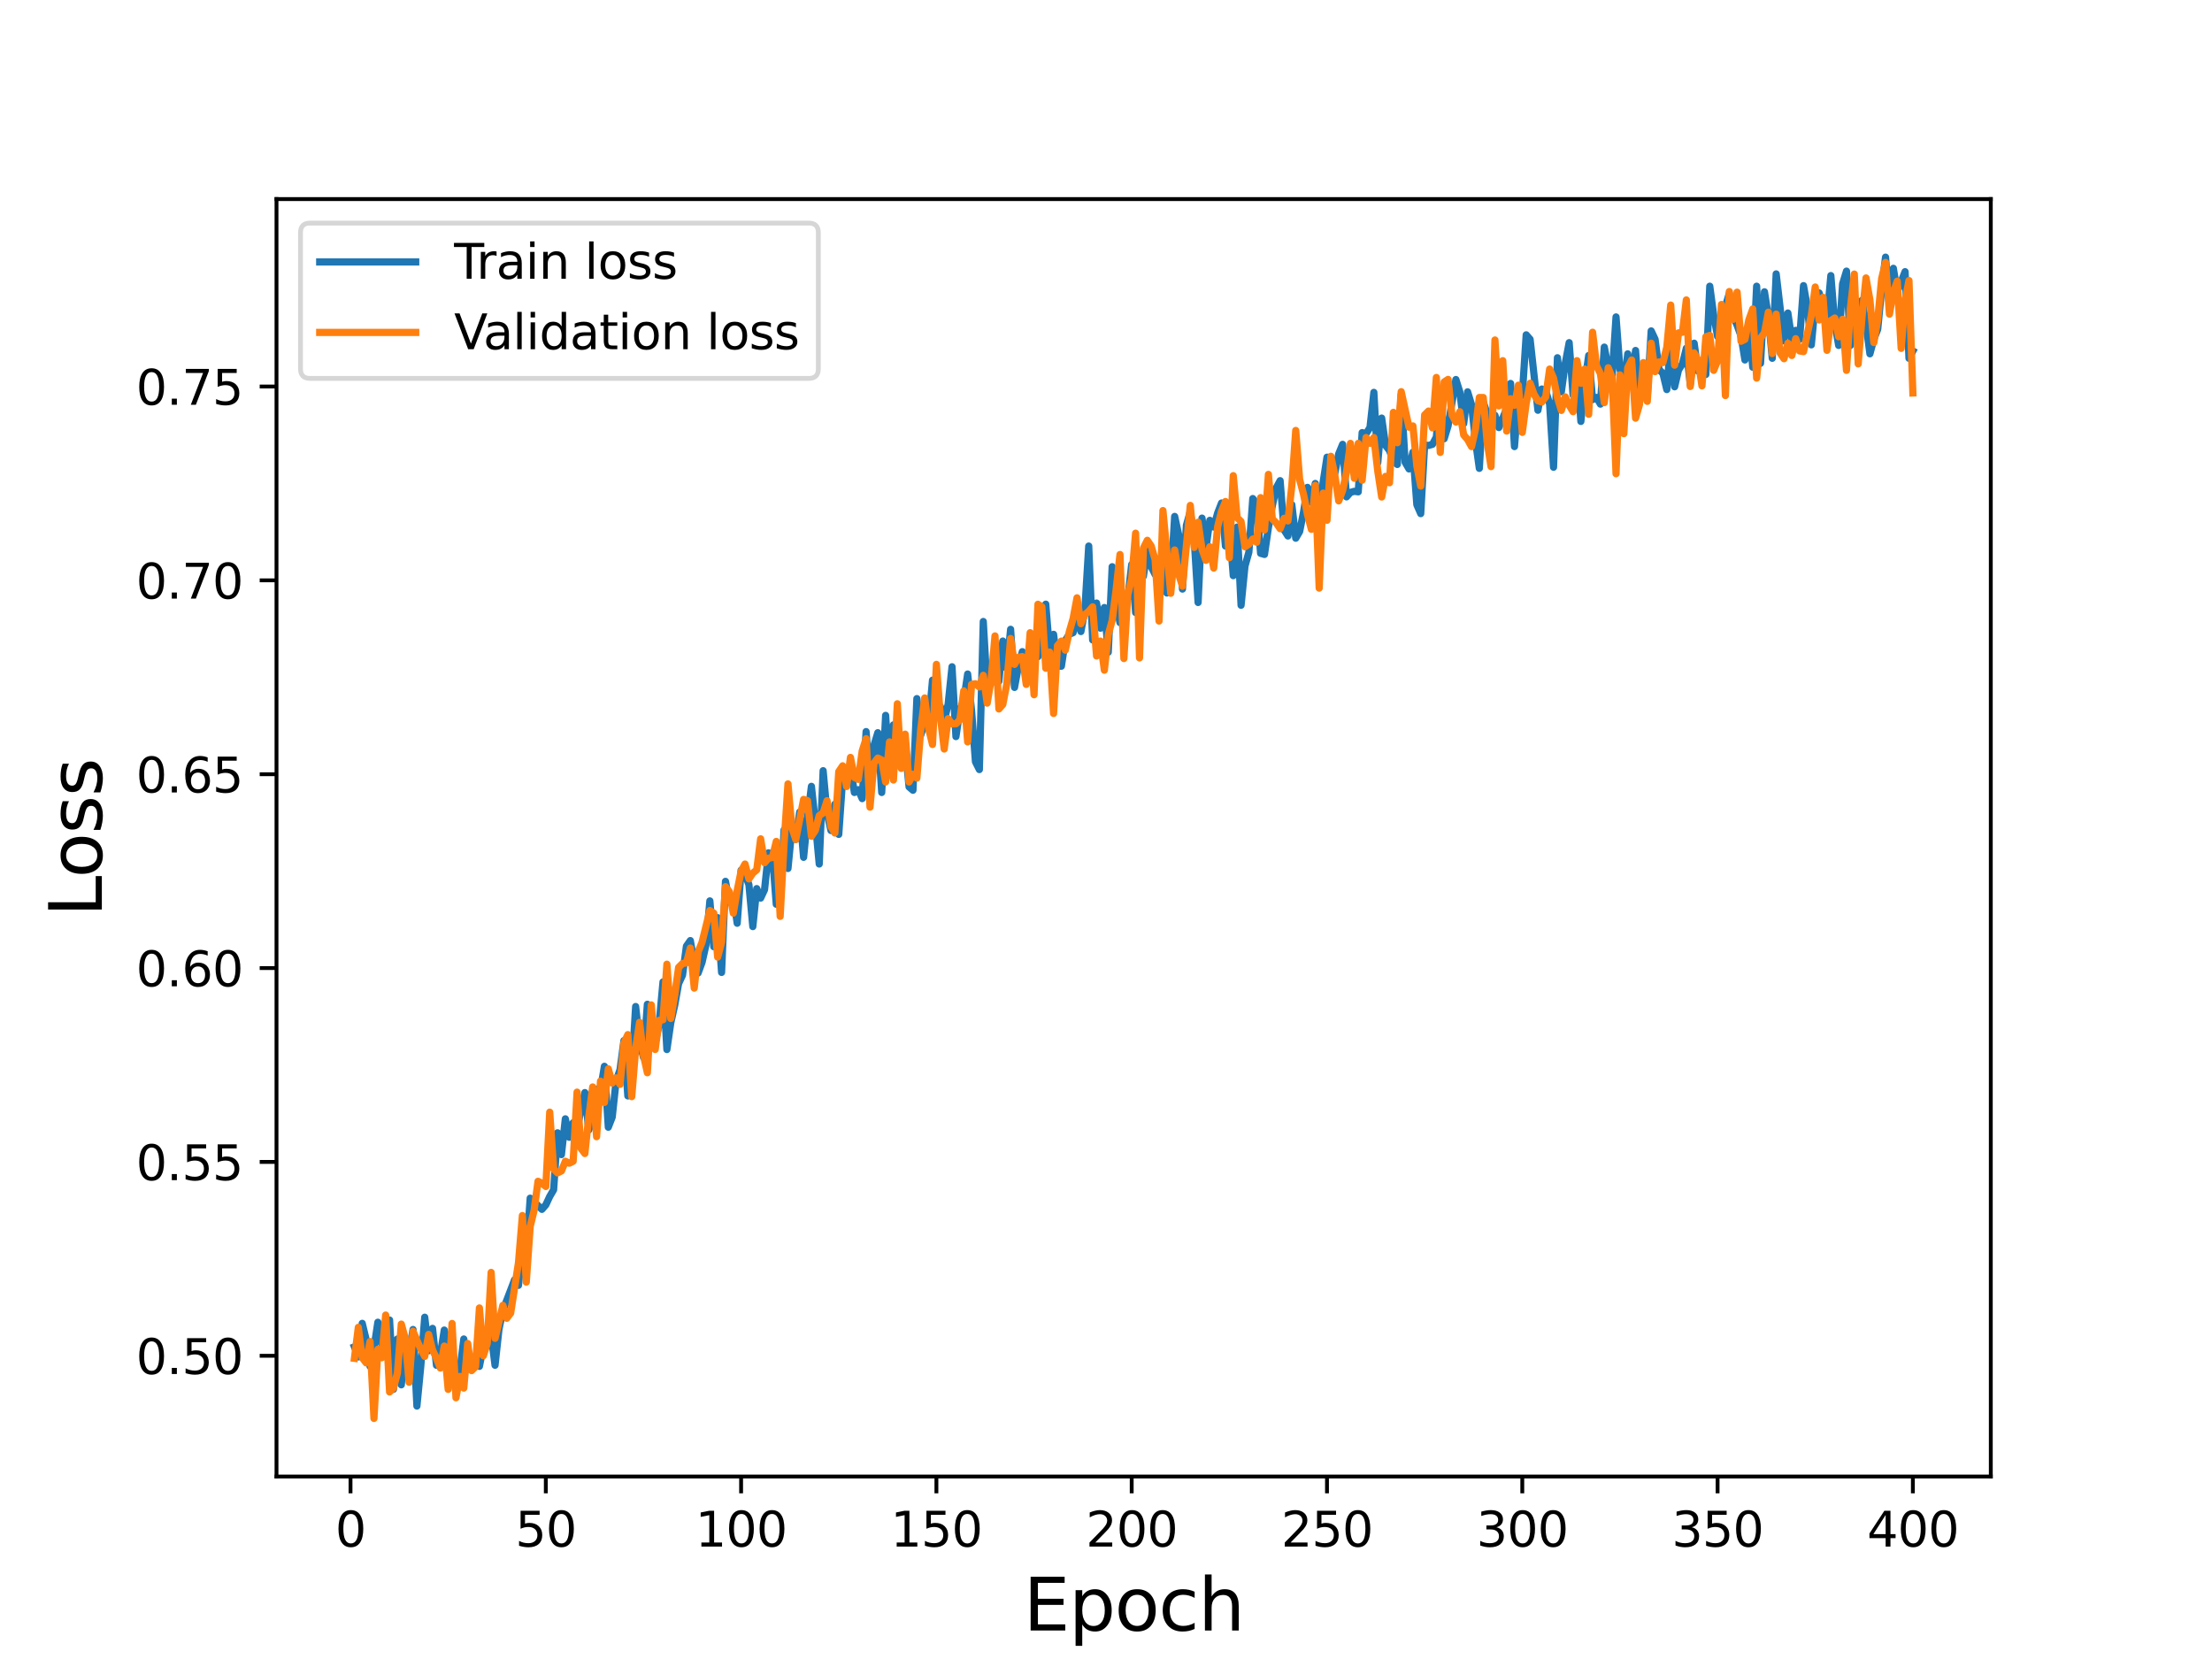 <?xml version="1.0" encoding="utf-8" standalone="no"?>
<!DOCTYPE svg PUBLIC "-//W3C//DTD SVG 1.1//EN"
  "http://www.w3.org/Graphics/SVG/1.1/DTD/svg11.dtd">
<svg height="345.6pt" version="1.1" viewBox="0 0 460.8 345.6" width="460.8pt" xmlns="http://www.w3.org/2000/svg" xmlns:xlink="http://www.w3.org/1999/xlink">
 <defs>
  <style type="text/css">*{stroke-linecap:butt;stroke-linejoin:round;}</style>
 </defs>
 <g id="figure_1">
  <g id="patch_1">
   <path d="M 0 345.6 
L 460.8 345.6 
L 460.8 0 
L 0 0 
z
" style="fill:#ffffff;"/>
  </g>
  <g id="axes_1">
   <g id="patch_2">
    <path d="M 57.6 307.584 
L 414.72 307.584 
L 414.72 41.472 
L 57.6 41.472 
z
" style="fill:#ffffff;"/>
   </g>
   <g id="matplotlib.axis_1">
    <g id="xtick_1">
     <g id="line2d_1">
      <defs>
       <path d="M 0 0 
L 0 3.5 
" id="mdb7889227a" style="stroke:#000000;stroke-width:0.8;"/>
      </defs>
      <g>
       <use style="stroke:#000000;stroke-width:0.8;" x="73.019" xlink:href="#mdb7889227a" y="307.584"/>
      </g>
     </g>
     <g id="text_1">
      <!-- 0 -->
      <g transform="translate(69.838 322.182)scale(0.1 -0.1)">
       <defs>
        <path d="M 2034 4250 
Q 1547 4250 1301 3770 
Q 1056 3291 1056 2328 
Q 1056 1369 1301 889 
Q 1547 409 2034 409 
Q 2525 409 2770 889 
Q 3016 1369 3016 2328 
Q 3016 3291 2770 3770 
Q 2525 4250 2034 4250 
z
M 2034 4750 
Q 2819 4750 3233 4129 
Q 3647 3509 3647 2328 
Q 3647 1150 3233 529 
Q 2819 -91 2034 -91 
Q 1250 -91 836 529 
Q 422 1150 422 2328 
Q 422 3509 836 4129 
Q 1250 4750 2034 4750 
z
" id="DejaVuSans-30" transform="scale(0.016)"/>
       </defs>
       <use xlink:href="#DejaVuSans-30"/>
      </g>
     </g>
    </g>
    <g id="xtick_2">
     <g id="line2d_2">
      <g>
       <use style="stroke:#000000;stroke-width:0.8;" x="113.703" xlink:href="#mdb7889227a" y="307.584"/>
      </g>
     </g>
     <g id="text_2">
      <!-- 50 -->
      <g transform="translate(107.34 322.182)scale(0.1 -0.1)">
       <defs>
        <path d="M 691 4666 
L 3169 4666 
L 3169 4134 
L 1269 4134 
L 1269 2991 
Q 1406 3038 1543 3061 
Q 1681 3084 1819 3084 
Q 2600 3084 3056 2656 
Q 3513 2228 3513 1497 
Q 3513 744 3044 326 
Q 2575 -91 1722 -91 
Q 1428 -91 1123 -41 
Q 819 9 494 109 
L 494 744 
Q 775 591 1075 516 
Q 1375 441 1709 441 
Q 2250 441 2565 725 
Q 2881 1009 2881 1497 
Q 2881 1984 2565 2268 
Q 2250 2553 1709 2553 
Q 1456 2553 1204 2497 
Q 953 2441 691 2322 
L 691 4666 
z
" id="DejaVuSans-35" transform="scale(0.016)"/>
       </defs>
       <use xlink:href="#DejaVuSans-35"/>
       <use x="63.623" xlink:href="#DejaVuSans-30"/>
      </g>
     </g>
    </g>
    <g id="xtick_3">
     <g id="line2d_3">
      <g>
       <use style="stroke:#000000;stroke-width:0.8;" x="154.386" xlink:href="#mdb7889227a" y="307.584"/>
      </g>
     </g>
     <g id="text_3">
      <!-- 100 -->
      <g transform="translate(144.842 322.182)scale(0.1 -0.1)">
       <defs>
        <path d="M 794 531 
L 1825 531 
L 1825 4091 
L 703 3866 
L 703 4441 
L 1819 4666 
L 2450 4666 
L 2450 531 
L 3481 531 
L 3481 0 
L 794 0 
L 794 531 
z
" id="DejaVuSans-31" transform="scale(0.016)"/>
       </defs>
       <use xlink:href="#DejaVuSans-31"/>
       <use x="63.623" xlink:href="#DejaVuSans-30"/>
       <use x="127.246" xlink:href="#DejaVuSans-30"/>
      </g>
     </g>
    </g>
    <g id="xtick_4">
     <g id="line2d_4">
      <g>
       <use style="stroke:#000000;stroke-width:0.8;" x="195.07" xlink:href="#mdb7889227a" y="307.584"/>
      </g>
     </g>
     <g id="text_4">
      <!-- 150 -->
      <g transform="translate(185.526 322.182)scale(0.1 -0.1)">
       <use xlink:href="#DejaVuSans-31"/>
       <use x="63.623" xlink:href="#DejaVuSans-35"/>
       <use x="127.246" xlink:href="#DejaVuSans-30"/>
      </g>
     </g>
    </g>
    <g id="xtick_5">
     <g id="line2d_5">
      <g>
       <use style="stroke:#000000;stroke-width:0.8;" x="235.753" xlink:href="#mdb7889227a" y="307.584"/>
      </g>
     </g>
     <g id="text_5">
      <!-- 200 -->
      <g transform="translate(226.209 322.182)scale(0.1 -0.1)">
       <defs>
        <path d="M 1228 531 
L 3431 531 
L 3431 0 
L 469 0 
L 469 531 
Q 828 903 1448 1529 
Q 2069 2156 2228 2338 
Q 2531 2678 2651 2914 
Q 2772 3150 2772 3378 
Q 2772 3750 2511 3984 
Q 2250 4219 1831 4219 
Q 1534 4219 1204 4116 
Q 875 4013 500 3803 
L 500 4441 
Q 881 4594 1212 4672 
Q 1544 4750 1819 4750 
Q 2544 4750 2975 4387 
Q 3406 4025 3406 3419 
Q 3406 3131 3298 2873 
Q 3191 2616 2906 2266 
Q 2828 2175 2409 1742 
Q 1991 1309 1228 531 
z
" id="DejaVuSans-32" transform="scale(0.016)"/>
       </defs>
       <use xlink:href="#DejaVuSans-32"/>
       <use x="63.623" xlink:href="#DejaVuSans-30"/>
       <use x="127.246" xlink:href="#DejaVuSans-30"/>
      </g>
     </g>
    </g>
    <g id="xtick_6">
     <g id="line2d_6">
      <g>
       <use style="stroke:#000000;stroke-width:0.8;" x="276.437" xlink:href="#mdb7889227a" y="307.584"/>
      </g>
     </g>
     <g id="text_6">
      <!-- 250 -->
      <g transform="translate(266.893 322.182)scale(0.1 -0.1)">
       <use xlink:href="#DejaVuSans-32"/>
       <use x="63.623" xlink:href="#DejaVuSans-35"/>
       <use x="127.246" xlink:href="#DejaVuSans-30"/>
      </g>
     </g>
    </g>
    <g id="xtick_7">
     <g id="line2d_7">
      <g>
       <use style="stroke:#000000;stroke-width:0.8;" x="317.12" xlink:href="#mdb7889227a" y="307.584"/>
      </g>
     </g>
     <g id="text_7">
      <!-- 300 -->
      <g transform="translate(307.576 322.182)scale(0.1 -0.1)">
       <defs>
        <path d="M 2597 2516 
Q 3050 2419 3304 2112 
Q 3559 1806 3559 1356 
Q 3559 666 3084 287 
Q 2609 -91 1734 -91 
Q 1441 -91 1130 -33 
Q 819 25 488 141 
L 488 750 
Q 750 597 1062 519 
Q 1375 441 1716 441 
Q 2309 441 2620 675 
Q 2931 909 2931 1356 
Q 2931 1769 2642 2001 
Q 2353 2234 1838 2234 
L 1294 2234 
L 1294 2753 
L 1863 2753 
Q 2328 2753 2575 2939 
Q 2822 3125 2822 3475 
Q 2822 3834 2567 4026 
Q 2313 4219 1838 4219 
Q 1578 4219 1281 4162 
Q 984 4106 628 3988 
L 628 4550 
Q 988 4650 1302 4700 
Q 1616 4750 1894 4750 
Q 2613 4750 3031 4423 
Q 3450 4097 3450 3541 
Q 3450 3153 3228 2886 
Q 3006 2619 2597 2516 
z
" id="DejaVuSans-33" transform="scale(0.016)"/>
       </defs>
       <use xlink:href="#DejaVuSans-33"/>
       <use x="63.623" xlink:href="#DejaVuSans-30"/>
       <use x="127.246" xlink:href="#DejaVuSans-30"/>
      </g>
     </g>
    </g>
    <g id="xtick_8">
     <g id="line2d_8">
      <g>
       <use style="stroke:#000000;stroke-width:0.8;" x="357.804" xlink:href="#mdb7889227a" y="307.584"/>
      </g>
     </g>
     <g id="text_8">
      <!-- 350 -->
      <g transform="translate(348.26 322.182)scale(0.1 -0.1)">
       <use xlink:href="#DejaVuSans-33"/>
       <use x="63.623" xlink:href="#DejaVuSans-35"/>
       <use x="127.246" xlink:href="#DejaVuSans-30"/>
      </g>
     </g>
    </g>
    <g id="xtick_9">
     <g id="line2d_9">
      <g>
       <use style="stroke:#000000;stroke-width:0.8;" x="398.487" xlink:href="#mdb7889227a" y="307.584"/>
      </g>
     </g>
     <g id="text_9">
      <!-- 400 -->
      <g transform="translate(388.944 322.182)scale(0.1 -0.1)">
       <defs>
        <path d="M 2419 4116 
L 825 1625 
L 2419 1625 
L 2419 4116 
z
M 2253 4666 
L 3047 4666 
L 3047 1625 
L 3713 1625 
L 3713 1100 
L 3047 1100 
L 3047 0 
L 2419 0 
L 2419 1100 
L 313 1100 
L 313 1709 
L 2253 4666 
z
" id="DejaVuSans-34" transform="scale(0.016)"/>
       </defs>
       <use xlink:href="#DejaVuSans-34"/>
       <use x="63.623" xlink:href="#DejaVuSans-30"/>
       <use x="127.246" xlink:href="#DejaVuSans-30"/>
      </g>
     </g>
    </g>
    <g id="text_10">
     <!-- Epoch -->
     <g transform="translate(213.194 339.66)scale(0.15 -0.15)">
      <defs>
       <path d="M 628 4666 
L 3578 4666 
L 3578 4134 
L 1259 4134 
L 1259 2753 
L 3481 2753 
L 3481 2222 
L 1259 2222 
L 1259 531 
L 3634 531 
L 3634 0 
L 628 0 
L 628 4666 
z
" id="DejaVuSans-45" transform="scale(0.016)"/>
       <path d="M 1159 525 
L 1159 -1331 
L 581 -1331 
L 581 3500 
L 1159 3500 
L 1159 2969 
Q 1341 3281 1617 3432 
Q 1894 3584 2278 3584 
Q 2916 3584 3314 3078 
Q 3713 2572 3713 1747 
Q 3713 922 3314 415 
Q 2916 -91 2278 -91 
Q 1894 -91 1617 61 
Q 1341 213 1159 525 
z
M 3116 1747 
Q 3116 2381 2855 2742 
Q 2594 3103 2138 3103 
Q 1681 3103 1420 2742 
Q 1159 2381 1159 1747 
Q 1159 1113 1420 752 
Q 1681 391 2138 391 
Q 2594 391 2855 752 
Q 3116 1113 3116 1747 
z
" id="DejaVuSans-70" transform="scale(0.016)"/>
       <path d="M 1959 3097 
Q 1497 3097 1228 2736 
Q 959 2375 959 1747 
Q 959 1119 1226 758 
Q 1494 397 1959 397 
Q 2419 397 2687 759 
Q 2956 1122 2956 1747 
Q 2956 2369 2687 2733 
Q 2419 3097 1959 3097 
z
M 1959 3584 
Q 2709 3584 3137 3096 
Q 3566 2609 3566 1747 
Q 3566 888 3137 398 
Q 2709 -91 1959 -91 
Q 1206 -91 779 398 
Q 353 888 353 1747 
Q 353 2609 779 3096 
Q 1206 3584 1959 3584 
z
" id="DejaVuSans-6f" transform="scale(0.016)"/>
       <path d="M 3122 3366 
L 3122 2828 
Q 2878 2963 2633 3030 
Q 2388 3097 2138 3097 
Q 1578 3097 1268 2742 
Q 959 2388 959 1747 
Q 959 1106 1268 751 
Q 1578 397 2138 397 
Q 2388 397 2633 464 
Q 2878 531 3122 666 
L 3122 134 
Q 2881 22 2623 -34 
Q 2366 -91 2075 -91 
Q 1284 -91 818 406 
Q 353 903 353 1747 
Q 353 2603 823 3093 
Q 1294 3584 2113 3584 
Q 2378 3584 2631 3529 
Q 2884 3475 3122 3366 
z
" id="DejaVuSans-63" transform="scale(0.016)"/>
       <path d="M 3513 2113 
L 3513 0 
L 2938 0 
L 2938 2094 
Q 2938 2591 2744 2837 
Q 2550 3084 2163 3084 
Q 1697 3084 1428 2787 
Q 1159 2491 1159 1978 
L 1159 0 
L 581 0 
L 581 4863 
L 1159 4863 
L 1159 2956 
Q 1366 3272 1645 3428 
Q 1925 3584 2291 3584 
Q 2894 3584 3203 3211 
Q 3513 2838 3513 2113 
z
" id="DejaVuSans-68" transform="scale(0.016)"/>
      </defs>
      <use xlink:href="#DejaVuSans-45"/>
      <use x="63.184" xlink:href="#DejaVuSans-70"/>
      <use x="126.66" xlink:href="#DejaVuSans-6f"/>
      <use x="187.842" xlink:href="#DejaVuSans-63"/>
      <use x="242.822" xlink:href="#DejaVuSans-68"/>
     </g>
    </g>
   </g>
   <g id="matplotlib.axis_2">
    <g id="ytick_1">
     <g id="line2d_10">
      <defs>
       <path d="M 0 0 
L -3.5 0 
" id="m8dbc7b10c6" style="stroke:#000000;stroke-width:0.8;"/>
      </defs>
      <g>
       <use style="stroke:#000000;stroke-width:0.8;" x="57.6" xlink:href="#m8dbc7b10c6" y="282.431"/>
      </g>
     </g>
     <g id="text_11">
      <!-- 0.50 -->
      <g transform="translate(28.334 286.23)scale(0.1 -0.1)">
       <defs>
        <path d="M 684 794 
L 1344 794 
L 1344 0 
L 684 0 
L 684 794 
z
" id="DejaVuSans-2e" transform="scale(0.016)"/>
       </defs>
       <use xlink:href="#DejaVuSans-30"/>
       <use x="63.623" xlink:href="#DejaVuSans-2e"/>
       <use x="95.41" xlink:href="#DejaVuSans-35"/>
       <use x="159.033" xlink:href="#DejaVuSans-30"/>
      </g>
     </g>
    </g>
    <g id="ytick_2">
     <g id="line2d_11">
      <g>
       <use style="stroke:#000000;stroke-width:0.8;" x="57.6" xlink:href="#m8dbc7b10c6" y="242.048"/>
      </g>
     </g>
     <g id="text_12">
      <!-- 0.55 -->
      <g transform="translate(28.334 245.847)scale(0.1 -0.1)">
       <use xlink:href="#DejaVuSans-30"/>
       <use x="63.623" xlink:href="#DejaVuSans-2e"/>
       <use x="95.41" xlink:href="#DejaVuSans-35"/>
       <use x="159.033" xlink:href="#DejaVuSans-35"/>
      </g>
     </g>
    </g>
    <g id="ytick_3">
     <g id="line2d_12">
      <g>
       <use style="stroke:#000000;stroke-width:0.8;" x="57.6" xlink:href="#m8dbc7b10c6" y="201.665"/>
      </g>
     </g>
     <g id="text_13">
      <!-- 0.60 -->
      <g transform="translate(28.334 205.465)scale(0.1 -0.1)">
       <defs>
        <path d="M 2113 2584 
Q 1688 2584 1439 2293 
Q 1191 2003 1191 1497 
Q 1191 994 1439 701 
Q 1688 409 2113 409 
Q 2538 409 2786 701 
Q 3034 994 3034 1497 
Q 3034 2003 2786 2293 
Q 2538 2584 2113 2584 
z
M 3366 4563 
L 3366 3988 
Q 3128 4100 2886 4159 
Q 2644 4219 2406 4219 
Q 1781 4219 1451 3797 
Q 1122 3375 1075 2522 
Q 1259 2794 1537 2939 
Q 1816 3084 2150 3084 
Q 2853 3084 3261 2657 
Q 3669 2231 3669 1497 
Q 3669 778 3244 343 
Q 2819 -91 2113 -91 
Q 1303 -91 875 529 
Q 447 1150 447 2328 
Q 447 3434 972 4092 
Q 1497 4750 2381 4750 
Q 2619 4750 2861 4703 
Q 3103 4656 3366 4563 
z
" id="DejaVuSans-36" transform="scale(0.016)"/>
       </defs>
       <use xlink:href="#DejaVuSans-30"/>
       <use x="63.623" xlink:href="#DejaVuSans-2e"/>
       <use x="95.41" xlink:href="#DejaVuSans-36"/>
       <use x="159.033" xlink:href="#DejaVuSans-30"/>
      </g>
     </g>
    </g>
    <g id="ytick_4">
     <g id="line2d_13">
      <g>
       <use style="stroke:#000000;stroke-width:0.8;" x="57.6" xlink:href="#m8dbc7b10c6" y="161.283"/>
      </g>
     </g>
     <g id="text_14">
      <!-- 0.65 -->
      <g transform="translate(28.334 165.082)scale(0.1 -0.1)">
       <use xlink:href="#DejaVuSans-30"/>
       <use x="63.623" xlink:href="#DejaVuSans-2e"/>
       <use x="95.41" xlink:href="#DejaVuSans-36"/>
       <use x="159.033" xlink:href="#DejaVuSans-35"/>
      </g>
     </g>
    </g>
    <g id="ytick_5">
     <g id="line2d_14">
      <g>
       <use style="stroke:#000000;stroke-width:0.8;" x="57.6" xlink:href="#m8dbc7b10c6" y="120.9"/>
      </g>
     </g>
     <g id="text_15">
      <!-- 0.70 -->
      <g transform="translate(28.334 124.699)scale(0.1 -0.1)">
       <defs>
        <path d="M 525 4666 
L 3525 4666 
L 3525 4397 
L 1831 0 
L 1172 0 
L 2766 4134 
L 525 4134 
L 525 4666 
z
" id="DejaVuSans-37" transform="scale(0.016)"/>
       </defs>
       <use xlink:href="#DejaVuSans-30"/>
       <use x="63.623" xlink:href="#DejaVuSans-2e"/>
       <use x="95.41" xlink:href="#DejaVuSans-37"/>
       <use x="159.033" xlink:href="#DejaVuSans-30"/>
      </g>
     </g>
    </g>
    <g id="ytick_6">
     <g id="line2d_15">
      <g>
       <use style="stroke:#000000;stroke-width:0.8;" x="57.6" xlink:href="#m8dbc7b10c6" y="80.517"/>
      </g>
     </g>
     <g id="text_16">
      <!-- 0.75 -->
      <g transform="translate(28.334 84.316)scale(0.1 -0.1)">
       <use xlink:href="#DejaVuSans-30"/>
       <use x="63.623" xlink:href="#DejaVuSans-2e"/>
       <use x="95.41" xlink:href="#DejaVuSans-37"/>
       <use x="159.033" xlink:href="#DejaVuSans-35"/>
      </g>
     </g>
    </g>
    <g id="text_17">
     <!-- Loss -->
     <g transform="translate(21.215 190.979)rotate(-90)scale(0.15 -0.15)">
      <defs>
       <path d="M 628 4666 
L 1259 4666 
L 1259 531 
L 3531 531 
L 3531 0 
L 628 0 
L 628 4666 
z
" id="DejaVuSans-4c" transform="scale(0.016)"/>
       <path d="M 2834 3397 
L 2834 2853 
Q 2591 2978 2328 3040 
Q 2066 3103 1784 3103 
Q 1356 3103 1142 2972 
Q 928 2841 928 2578 
Q 928 2378 1081 2264 
Q 1234 2150 1697 2047 
L 1894 2003 
Q 2506 1872 2764 1633 
Q 3022 1394 3022 966 
Q 3022 478 2636 193 
Q 2250 -91 1575 -91 
Q 1294 -91 989 -36 
Q 684 19 347 128 
L 347 722 
Q 666 556 975 473 
Q 1284 391 1588 391 
Q 1994 391 2212 530 
Q 2431 669 2431 922 
Q 2431 1156 2273 1281 
Q 2116 1406 1581 1522 
L 1381 1569 
Q 847 1681 609 1914 
Q 372 2147 372 2553 
Q 372 3047 722 3315 
Q 1072 3584 1716 3584 
Q 2034 3584 2315 3537 
Q 2597 3491 2834 3397 
z
" id="DejaVuSans-73" transform="scale(0.016)"/>
      </defs>
      <use xlink:href="#DejaVuSans-4c"/>
      <use x="53.963" xlink:href="#DejaVuSans-6f"/>
      <use x="115.145" xlink:href="#DejaVuSans-73"/>
      <use x="167.244" xlink:href="#DejaVuSans-73"/>
     </g>
    </g>
   </g>
   <g id="line2d_16">
    <path clip-path="url(#pbeb5dd1066)" d="M 73.833 280.568 
L 74.646 282.664 
L 75.46 275.679 
L 76.274 279.055 
L 77.087 284.643 
L 77.901 280.801 
L 78.715 275.446 
L 79.528 279.986 
L 80.342 282.431 
L 81.156 274.981 
L 81.969 289.416 
L 82.783 278.939 
L 83.597 288.484 
L 84.41 280.219 
L 85.224 281.849 
L 86.038 276.96 
L 86.851 292.908 
L 87.665 284.526 
L 88.479 274.399 
L 89.292 281.383 
L 90.106 276.727 
L 90.92 284.41 
L 91.733 282.198 
L 92.547 277.076 
L 93.361 279.986 
L 94.174 281.849 
L 94.988 287.32 
L 95.802 285.458 
L 96.616 278.939 
L 97.429 285.108 
L 98.243 283.595 
L 99.87 284.643 
L 100.684 280.568 
L 101.498 277.192 
L 102.311 278.007 
L 103.125 284.41 
L 103.939 276.96 
L 104.752 273.002 
L 107.193 266.599 
L 108.007 267.763 
L 108.821 259.731 
L 109.634 261.128 
L 110.448 249.603 
L 112.889 251.931 
L 113.703 251 
L 114.516 249.254 
L 115.33 247.857 
L 116.144 235.983 
L 116.957 240.523 
L 117.771 233.073 
L 118.585 236.914 
L 119.398 233.888 
L 120.212 235.285 
L 121.026 231.094 
L 121.839 227.602 
L 122.653 235.401 
L 123.467 232.84 
L 124.28 226.903 
L 125.094 227.02 
L 125.908 222.13 
L 126.721 234.819 
L 127.535 232.724 
L 128.349 225.157 
L 129.162 222.829 
L 129.976 216.775 
L 130.79 228.3 
L 131.603 223.062 
L 132.417 209.674 
L 133.231 217.008 
L 134.044 220.268 
L 134.858 209.209 
L 135.672 215.495 
L 136.485 217.357 
L 137.299 213.4 
L 138.113 204.552 
L 138.926 218.638 
L 139.74 213.05 
L 140.554 209.442 
L 141.367 204.902 
L 142.181 203.155 
L 142.995 197.102 
L 143.808 195.938 
L 144.622 200.594 
L 145.436 202.69 
L 146.249 200.478 
L 147.063 196.869 
L 147.877 187.673 
L 148.69 197.218 
L 149.504 191.165 
L 150.318 202.573 
L 151.131 183.598 
L 151.945 187.906 
L 152.759 186.742 
L 153.572 192.329 
L 154.386 181.27 
L 155.2 182.085 
L 156.013 184.297 
L 156.827 193.028 
L 157.641 185.112 
L 158.454 187.091 
L 159.268 185.345 
L 160.082 177.662 
L 160.895 177.894 
L 161.709 188.371 
L 162.523 187.44 
L 163.336 172.889 
L 164.15 180.921 
L 164.964 172.539 
L 165.777 174.868 
L 166.591 169.164 
L 167.405 178.593 
L 168.219 170.328 
L 169.032 163.809 
L 169.846 171.259 
L 170.66 179.99 
L 171.473 160.549 
L 172.287 169.396 
L 173.101 173.005 
L 173.914 167.534 
L 174.728 173.82 
L 175.542 162.179 
L 176.355 160.2 
L 177.169 159.967 
L 177.983 165.089 
L 178.796 164.507 
L 179.61 166.37 
L 180.424 152.4 
L 181.237 163.459 
L 182.051 155.311 
L 182.865 152.633 
L 183.678 165.089 
L 184.492 149.025 
L 185.306 161.131 
L 186.119 151.004 
L 186.933 152.633 
L 187.747 157.755 
L 188.56 155.66 
L 189.374 163.925 
L 190.188 164.624 
L 191.001 145.532 
L 191.815 153.099 
L 192.629 150.654 
L 193.442 150.654 
L 194.256 141.691 
L 195.07 147.046 
L 195.883 147.162 
L 196.697 150.189 
L 197.511 146.696 
L 198.324 138.897 
L 199.138 153.448 
L 199.952 148.093 
L 200.765 145.881 
L 201.579 140.41 
L 202.393 147.977 
L 203.206 158.687 
L 204.02 160.316 
L 204.834 129.468 
L 205.647 143.553 
L 206.461 142.389 
L 207.275 135.288 
L 208.088 141.924 
L 208.902 133.542 
L 209.716 139.246 
L 210.529 131.097 
L 211.343 143.204 
L 212.157 138.78 
L 212.97 135.754 
L 213.784 139.828 
L 214.598 136.801 
L 215.411 137.034 
L 216.225 136.801 
L 217.039 132.145 
L 217.852 125.859 
L 218.666 135.87 
L 219.48 132.145 
L 220.293 138.78 
L 221.107 138.78 
L 221.921 133.426 
L 222.734 132.145 
L 223.548 131.796 
L 224.362 128.071 
L 225.175 131.563 
L 225.989 127.139 
L 226.803 113.752 
L 227.616 133.309 
L 228.43 125.626 
L 229.244 130.865 
L 230.057 126.557 
L 230.871 135.87 
L 231.685 118.059 
L 232.498 125.742 
L 233.312 129.7 
L 234.126 125.742 
L 234.939 124.578 
L 235.753 117.594 
L 236.567 127.605 
L 237.381 120.388 
L 238.194 120.038 
L 239.008 114.567 
L 239.822 118.059 
L 240.635 119.689 
L 241.449 119.456 
L 242.263 118.059 
L 243.076 123.531 
L 243.89 121.086 
L 244.704 107.582 
L 245.517 111.308 
L 246.331 122.716 
L 247.145 109.445 
L 247.958 106.535 
L 248.772 112.355 
L 249.586 125.51 
L 250.399 107.932 
L 251.213 114.218 
L 252.027 108.397 
L 252.84 109.794 
L 253.654 106.884 
L 254.468 104.789 
L 255.281 113.752 
L 256.095 109.678 
L 256.909 119.922 
L 257.722 109.794 
L 258.536 126.092 
L 259.35 117.943 
L 260.163 115.033 
L 260.977 103.857 
L 261.791 104.905 
L 262.604 115.266 
L 263.418 115.498 
L 264.232 109.911 
L 265.045 105.371 
L 265.859 101.646 
L 266.673 100.132 
L 267.486 110.376 
L 268.3 111.657 
L 269.114 105.138 
L 269.927 112.122 
L 270.741 110.726 
L 271.555 106.651 
L 272.368 101.529 
L 273.182 104.672 
L 273.996 100.714 
L 274.809 108.514 
L 275.623 100.481 
L 276.437 95.243 
L 277.25 95.359 
L 278.064 98.619 
L 278.878 94.544 
L 279.691 92.565 
L 280.505 103.508 
L 281.319 102.577 
L 282.132 102.344 
L 282.946 102.46 
L 283.76 90.121 
L 284.573 90.354 
L 285.387 89.073 
L 286.201 81.739 
L 287.014 96.407 
L 287.828 87.094 
L 288.642 92.798 
L 289.455 93.846 
L 290.269 96.058 
L 291.083 96.756 
L 291.896 82.205 
L 292.71 96.291 
L 293.524 97.688 
L 294.337 94.195 
L 295.151 105.138 
L 295.965 107 
L 296.778 92.682 
L 297.592 92.798 
L 298.406 92.565 
L 299.219 91.052 
L 300.033 81.856 
L 300.847 91.401 
L 301.66 88.724 
L 303.288 79.062 
L 304.101 81.623 
L 304.915 88.258 
L 305.729 81.623 
L 306.543 84.3 
L 307.356 91.751 
L 308.17 97.571 
L 308.984 83.718 
L 309.797 86.163 
L 310.611 88.142 
L 311.425 86.512 
L 312.238 89.073 
L 313.866 85.115 
L 314.679 79.877 
L 315.493 93.031 
L 316.307 82.903 
L 317.12 82.321 
L 317.934 69.749 
L 318.748 70.68 
L 320.375 85.464 
L 321.189 81.041 
L 322.002 81.39 
L 322.816 84.184 
L 323.63 97.338 
L 324.443 74.522 
L 325.257 81.623 
L 326.071 75.686 
L 326.884 71.379 
L 327.698 82.321 
L 328.512 76.85 
L 329.325 87.793 
L 330.139 79.76 
L 330.953 74.056 
L 331.766 83.253 
L 332.58 82.787 
L 333.394 84.184 
L 334.207 72.31 
L 335.021 76.617 
L 335.835 78.363 
L 336.648 66.024 
L 337.462 76.85 
L 338.276 80.342 
L 339.089 73.707 
L 339.903 79.76 
L 340.717 73.009 
L 341.53 83.835 
L 342.344 79.411 
L 343.158 82.554 
L 343.971 68.934 
L 344.785 70.68 
L 345.599 76.966 
L 346.412 77.781 
L 347.226 81.157 
L 348.04 71.146 
L 348.853 80.575 
L 349.667 77.083 
L 350.481 75.802 
L 351.294 72.543 
L 352.108 80.11 
L 352.922 71.495 
L 353.735 77.316 
L 354.549 75.686 
L 355.363 78.014 
L 356.176 59.621 
L 356.99 65.675 
L 357.804 70.098 
L 358.617 70.215 
L 359.431 63.812 
L 360.245 61.135 
L 361.058 65.908 
L 361.872 67.77 
L 362.686 69.982 
L 363.499 74.988 
L 364.313 67.421 
L 365.127 76.501 
L 365.94 59.621 
L 366.754 75.686 
L 367.568 60.785 
L 368.381 65.908 
L 369.195 74.638 
L 370.009 57.06 
L 371.636 71.03 
L 372.45 65.209 
L 373.263 70.68 
L 374.077 68.818 
L 374.891 70.68 
L 375.704 59.505 
L 376.518 64.045 
L 377.332 71.844 
L 378.146 63.346 
L 378.959 61.018 
L 380.587 66.49 
L 381.4 57.41 
L 382.214 67.304 
L 383.028 71.961 
L 383.841 59.156 
L 384.655 56.478 
L 385.469 71.961 
L 386.282 64.627 
L 387.096 64.511 
L 387.91 62.532 
L 388.723 67.537 
L 389.537 73.707 
L 390.351 70.68 
L 391.164 68.585 
L 391.978 60.203 
L 392.792 53.568 
L 393.605 63.696 
L 394.419 55.896 
L 395.233 60.785 
L 396.86 56.595 
L 397.674 74.638 
L 398.487 73.125 
L 398.487 73.125 
" style="fill:none;stroke:#1f77b4;stroke-linecap:square;stroke-width:1.5;"/>
   </g>
   <g id="line2d_17">
    <path clip-path="url(#pbeb5dd1066)" d="M 73.833 282.969 
L 74.646 276.508 
L 75.46 282.835 
L 76.274 283.912 
L 77.087 279.469 
L 77.901 295.488 
L 78.715 281.085 
L 79.528 282.835 
L 80.342 273.951 
L 81.156 289.969 
L 81.969 289.161 
L 82.783 286.065 
L 83.597 275.835 
L 84.41 278.796 
L 85.224 287.95 
L 86.038 277.316 
L 87.665 281.085 
L 88.479 282.566 
L 89.292 277.989 
L 90.106 281.219 
L 90.92 282.969 
L 91.733 284.988 
L 92.547 280.412 
L 93.361 289.431 
L 94.174 275.7 
L 94.988 291.181 
L 95.802 286.738 
L 96.616 289.161 
L 97.429 279.873 
L 98.243 285.527 
L 99.057 284.719 
L 99.87 272.47 
L 100.684 282.431 
L 101.498 279.873 
L 102.311 265.066 
L 103.125 278.796 
L 104.752 271.931 
L 105.566 274.624 
L 106.38 273.547 
L 108.007 263.047 
L 108.821 253.221 
L 109.634 267.085 
L 110.448 255.509 
L 111.262 252.144 
L 112.075 246.086 
L 112.889 246.49 
L 113.703 247.163 
L 114.516 231.683 
L 115.33 243.529 
L 116.144 244.336 
L 116.957 243.933 
L 117.771 241.914 
L 118.585 242.317 
L 119.398 241.914 
L 120.212 227.51 
L 121.026 239.221 
L 121.839 240.298 
L 122.653 232.625 
L 123.467 226.433 
L 124.28 236.798 
L 125.094 225.222 
L 125.908 229.664 
L 126.721 222.664 
L 127.535 225.626 
L 128.349 224.549 
L 129.162 225.895 
L 129.976 217.28 
L 130.79 215.53 
L 131.603 228.453 
L 132.417 218.492 
L 133.231 212.973 
L 134.044 219.838 
L 134.858 223.472 
L 135.672 209.338 
L 136.485 218.626 
L 137.299 212.569 
L 138.113 212.434 
L 138.926 200.858 
L 139.74 212.165 
L 140.554 207.319 
L 141.367 201.531 
L 142.181 200.723 
L 142.995 200.588 
L 143.808 197.492 
L 144.622 205.838 
L 145.436 198.3 
L 146.249 196.281 
L 147.877 189.685 
L 148.69 190.224 
L 149.504 199.377 
L 150.318 196.281 
L 151.131 184.705 
L 151.945 185.781 
L 152.759 190.224 
L 153.572 185.512 
L 154.386 181.474 
L 155.2 179.993 
L 156.013 183.089 
L 156.827 181.878 
L 157.641 181.205 
L 158.454 174.743 
L 159.268 179.724 
L 160.082 178.782 
L 160.895 178.647 
L 161.709 175.282 
L 162.523 190.897 
L 163.336 175.686 
L 164.15 163.302 
L 164.964 172.455 
L 165.777 174.878 
L 167.405 166.532 
L 168.219 166.802 
L 169.032 174.205 
L 169.846 172.994 
L 170.66 169.898 
L 171.473 169.359 
L 172.287 166.802 
L 173.101 172.186 
L 173.914 173.532 
L 174.728 160.744 
L 175.542 159.533 
L 176.355 163.84 
L 177.169 157.783 
L 177.983 161.956 
L 178.796 162.359 
L 179.61 156.437 
L 180.424 153.879 
L 181.237 168.148 
L 182.051 158.994 
L 182.865 157.917 
L 183.678 158.321 
L 184.492 162.898 
L 185.306 154.552 
L 186.119 162.494 
L 186.933 146.61 
L 187.747 160.071 
L 188.56 152.937 
L 189.374 162.898 
L 190.188 161.283 
L 191.001 162.09 
L 191.815 151.86 
L 192.629 145.399 
L 193.442 151.725 
L 194.256 155.091 
L 195.07 138.399 
L 195.883 149.168 
L 196.697 156.033 
L 197.511 149.706 
L 198.324 150.783 
L 199.138 150.783 
L 199.952 149.975 
L 200.765 143.918 
L 201.579 154.552 
L 202.393 142.572 
L 203.206 142.437 
L 204.02 143.11 
L 204.834 140.687 
L 205.647 146.476 
L 206.461 141.63 
L 207.275 132.476 
L 208.088 147.687 
L 208.902 146.745 
L 209.716 142.572 
L 210.529 133.015 
L 211.343 138.399 
L 212.157 136.918 
L 212.97 136.784 
L 213.784 142.572 
L 214.598 131.803 
L 215.411 144.726 
L 216.225 125.88 
L 217.039 126.419 
L 217.852 139.207 
L 218.666 135.841 
L 219.48 148.629 
L 220.293 134.495 
L 221.107 133.553 
L 221.921 135.438 
L 222.734 131.669 
L 223.548 128.842 
L 224.362 124.534 
L 225.175 129.919 
L 225.989 128.034 
L 226.803 127.361 
L 227.616 126.419 
L 228.43 136.649 
L 229.244 133.553 
L 230.057 139.61 
L 230.871 132.207 
L 231.685 129.246 
L 232.498 122.919 
L 233.312 115.515 
L 234.126 137.188 
L 234.939 123.861 
L 235.753 120.496 
L 236.567 111.073 
L 237.381 137.053 
L 238.194 114.169 
L 239.008 112.554 
L 239.822 113.766 
L 240.635 116.592 
L 241.449 129.38 
L 242.263 106.362 
L 243.89 123.592 
L 244.704 114.573 
L 245.517 119.554 
L 246.331 122.111 
L 247.958 105.285 
L 248.772 114.035 
L 249.586 108.785 
L 250.399 114.439 
L 251.213 116.727 
L 252.027 113.9 
L 252.84 118.342 
L 253.654 109.727 
L 254.468 106.497 
L 255.281 104.477 
L 256.095 116.188 
L 256.909 99.093 
L 257.722 107.843 
L 258.536 108.65 
L 259.35 113.9 
L 260.163 113.362 
L 260.977 112.285 
L 261.791 112.958 
L 262.604 103.67 
L 263.418 110.4 
L 264.232 98.824 
L 265.045 108.112 
L 265.859 108.92 
L 266.673 110.131 
L 267.486 107.977 
L 268.3 108.516 
L 269.114 101.112 
L 269.927 89.67 
L 270.741 99.901 
L 271.555 102.997 
L 272.368 107.17 
L 273.182 110.266 
L 273.996 101.112 
L 274.809 122.515 
L 275.623 102.728 
L 276.437 108.381 
L 277.25 95.055 
L 278.064 98.958 
L 278.878 104.343 
L 279.691 102.189 
L 280.505 98.285 
L 281.319 92.363 
L 282.132 99.632 
L 282.946 92.363 
L 283.76 100.035 
L 284.573 91.151 
L 285.387 92.363 
L 286.201 91.151 
L 287.014 98.151 
L 287.828 103.535 
L 288.642 99.228 
L 289.455 100.574 
L 290.269 85.901 
L 291.083 92.228 
L 291.896 81.594 
L 293.524 88.997 
L 294.337 88.728 
L 295.151 97.074 
L 295.965 101.247 
L 296.778 86.44 
L 297.592 85.632 
L 298.406 89.132 
L 299.219 78.632 
L 300.033 94.247 
L 300.847 79.575 
L 301.66 79.036 
L 302.474 86.44 
L 303.288 87.921 
L 304.101 85.767 
L 304.915 90.613 
L 305.729 91.555 
L 306.543 93.036 
L 307.356 89.401 
L 308.17 82.805 
L 308.984 82.805 
L 309.797 92.093 
L 310.611 97.209 
L 311.425 70.825 
L 312.238 84.555 
L 313.052 75.133 
L 313.866 89.805 
L 314.679 83.075 
L 315.493 84.421 
L 316.307 80.248 
L 317.12 90.074 
L 317.934 84.017 
L 318.748 79.844 
L 319.561 82.132 
L 320.375 83.478 
L 321.189 83.748 
L 322.002 82.671 
L 322.816 76.883 
L 323.63 78.767 
L 324.443 82.805 
L 325.257 85.498 
L 326.071 82.671 
L 326.884 84.421 
L 327.698 85.767 
L 328.512 75.133 
L 329.325 79.844 
L 330.139 76.883 
L 330.953 86.305 
L 331.766 69.21 
L 332.58 76.21 
L 333.394 77.825 
L 334.207 83.882 
L 335.021 76.613 
L 335.835 78.632 
L 336.648 98.689 
L 337.462 78.094 
L 338.276 90.343 
L 339.089 76.613 
L 339.903 74.998 
L 340.717 87.113 
L 341.53 84.286 
L 342.344 75.536 
L 343.158 83.613 
L 343.971 71.498 
L 344.785 77.421 
L 345.599 75.402 
L 346.412 75.536 
L 347.226 72.306 
L 348.04 63.556 
L 348.853 76.075 
L 349.667 69.344 
L 350.481 69.21 
L 351.294 62.479 
L 352.108 80.517 
L 352.922 73.517 
L 353.735 74.998 
L 354.549 80.382 
L 355.363 70.152 
L 356.176 69.883 
L 356.99 77.152 
L 357.804 75.133 
L 358.617 63.422 
L 359.431 82.402 
L 360.245 60.729 
L 361.058 66.518 
L 361.872 60.864 
L 362.686 71.094 
L 363.499 70.691 
L 364.313 66.652 
L 365.127 64.364 
L 365.94 78.767 
L 366.754 70.421 
L 367.568 69.344 
L 368.381 65.037 
L 369.195 73.652 
L 370.009 65.441 
L 370.822 73.517 
L 371.636 74.729 
L 372.45 71.498 
L 373.263 74.056 
L 374.077 70.556 
L 374.891 73.114 
L 375.704 73.248 
L 377.332 65.71 
L 378.146 59.787 
L 378.959 66.652 
L 379.773 61.941 
L 380.587 72.979 
L 381.4 66.787 
L 382.214 66.248 
L 383.028 70.152 
L 383.841 66.518 
L 384.655 77.152 
L 385.469 64.229 
L 386.282 57.095 
L 387.096 75.806 
L 387.91 65.845 
L 388.723 57.903 
L 389.537 62.479 
L 390.351 71.364 
L 391.164 66.518 
L 391.978 58.037 
L 392.792 54.672 
L 393.605 65.441 
L 394.419 60.864 
L 395.233 58.576 
L 396.046 72.575 
L 396.86 62.614 
L 397.674 58.441 
L 398.487 81.863 
L 398.487 81.863 
" style="fill:none;stroke:#ff7f0e;stroke-linecap:square;stroke-width:1.5;"/>
   </g>
   <g id="patch_3">
    <path d="M 57.6 307.584 
L 57.6 41.472 
" style="fill:none;stroke:#000000;stroke-linecap:square;stroke-linejoin:miter;stroke-width:0.8;"/>
   </g>
   <g id="patch_4">
    <path d="M 414.72 307.584 
L 414.72 41.472 
" style="fill:none;stroke:#000000;stroke-linecap:square;stroke-linejoin:miter;stroke-width:0.8;"/>
   </g>
   <g id="patch_5">
    <path d="M 57.6 307.584 
L 414.72 307.584 
" style="fill:none;stroke:#000000;stroke-linecap:square;stroke-linejoin:miter;stroke-width:0.8;"/>
   </g>
   <g id="patch_6">
    <path d="M 57.6 41.472 
L 414.72 41.472 
" style="fill:none;stroke:#000000;stroke-linecap:square;stroke-linejoin:miter;stroke-width:0.8;"/>
   </g>
   <g id="legend_1">
    <g id="patch_7">
     <path d="M 64.6 78.828 
L 168.475 78.828 
Q 170.475 78.828 170.475 76.828 
L 170.475 48.472 
Q 170.475 46.472 168.475 46.472 
L 64.6 46.472 
Q 62.6 46.472 62.6 48.472 
L 62.6 76.828 
Q 62.6 78.828 64.6 78.828 
z
" style="fill:#ffffff;opacity:0.8;stroke:#cccccc;stroke-linejoin:miter;"/>
    </g>
    <g id="line2d_18">
     <path d="M 66.6 54.57 
L 86.6 54.57 
" style="fill:none;stroke:#1f77b4;stroke-linecap:square;stroke-width:1.5;"/>
    </g>
    <g id="line2d_19"/>
    <g id="text_18">
     <!-- Train loss -->
     <g transform="translate(94.6 58.07)scale(0.1 -0.1)">
      <defs>
       <path d="M -19 4666 
L 3928 4666 
L 3928 4134 
L 2272 4134 
L 2272 0 
L 1638 0 
L 1638 4134 
L -19 4134 
L -19 4666 
z
" id="DejaVuSans-54" transform="scale(0.016)"/>
       <path d="M 2631 2963 
Q 2534 3019 2420 3045 
Q 2306 3072 2169 3072 
Q 1681 3072 1420 2755 
Q 1159 2438 1159 1844 
L 1159 0 
L 581 0 
L 581 3500 
L 1159 3500 
L 1159 2956 
Q 1341 3275 1631 3429 
Q 1922 3584 2338 3584 
Q 2397 3584 2469 3576 
Q 2541 3569 2628 3553 
L 2631 2963 
z
" id="DejaVuSans-72" transform="scale(0.016)"/>
       <path d="M 2194 1759 
Q 1497 1759 1228 1600 
Q 959 1441 959 1056 
Q 959 750 1161 570 
Q 1363 391 1709 391 
Q 2188 391 2477 730 
Q 2766 1069 2766 1631 
L 2766 1759 
L 2194 1759 
z
M 3341 1997 
L 3341 0 
L 2766 0 
L 2766 531 
Q 2569 213 2275 61 
Q 1981 -91 1556 -91 
Q 1019 -91 701 211 
Q 384 513 384 1019 
Q 384 1609 779 1909 
Q 1175 2209 1959 2209 
L 2766 2209 
L 2766 2266 
Q 2766 2663 2505 2880 
Q 2244 3097 1772 3097 
Q 1472 3097 1187 3025 
Q 903 2953 641 2809 
L 641 3341 
Q 956 3463 1253 3523 
Q 1550 3584 1831 3584 
Q 2591 3584 2966 3190 
Q 3341 2797 3341 1997 
z
" id="DejaVuSans-61" transform="scale(0.016)"/>
       <path d="M 603 3500 
L 1178 3500 
L 1178 0 
L 603 0 
L 603 3500 
z
M 603 4863 
L 1178 4863 
L 1178 4134 
L 603 4134 
L 603 4863 
z
" id="DejaVuSans-69" transform="scale(0.016)"/>
       <path d="M 3513 2113 
L 3513 0 
L 2938 0 
L 2938 2094 
Q 2938 2591 2744 2837 
Q 2550 3084 2163 3084 
Q 1697 3084 1428 2787 
Q 1159 2491 1159 1978 
L 1159 0 
L 581 0 
L 581 3500 
L 1159 3500 
L 1159 2956 
Q 1366 3272 1645 3428 
Q 1925 3584 2291 3584 
Q 2894 3584 3203 3211 
Q 3513 2838 3513 2113 
z
" id="DejaVuSans-6e" transform="scale(0.016)"/>
       <path id="DejaVuSans-20" transform="scale(0.016)"/>
       <path d="M 603 4863 
L 1178 4863 
L 1178 0 
L 603 0 
L 603 4863 
z
" id="DejaVuSans-6c" transform="scale(0.016)"/>
      </defs>
      <use xlink:href="#DejaVuSans-54"/>
      <use x="46.334" xlink:href="#DejaVuSans-72"/>
      <use x="87.447" xlink:href="#DejaVuSans-61"/>
      <use x="148.727" xlink:href="#DejaVuSans-69"/>
      <use x="176.51" xlink:href="#DejaVuSans-6e"/>
      <use x="239.889" xlink:href="#DejaVuSans-20"/>
      <use x="271.676" xlink:href="#DejaVuSans-6c"/>
      <use x="299.459" xlink:href="#DejaVuSans-6f"/>
      <use x="360.641" xlink:href="#DejaVuSans-73"/>
      <use x="412.74" xlink:href="#DejaVuSans-73"/>
     </g>
    </g>
    <g id="line2d_20">
     <path d="M 66.6 69.249 
L 86.6 69.249 
" style="fill:none;stroke:#ff7f0e;stroke-linecap:square;stroke-width:1.5;"/>
    </g>
    <g id="line2d_21"/>
    <g id="text_19">
     <!-- Validation loss -->
     <g transform="translate(94.6 72.749)scale(0.1 -0.1)">
      <defs>
       <path d="M 1831 0 
L 50 4666 
L 709 4666 
L 2188 738 
L 3669 4666 
L 4325 4666 
L 2547 0 
L 1831 0 
z
" id="DejaVuSans-56" transform="scale(0.016)"/>
       <path d="M 2906 2969 
L 2906 4863 
L 3481 4863 
L 3481 0 
L 2906 0 
L 2906 525 
Q 2725 213 2448 61 
Q 2172 -91 1784 -91 
Q 1150 -91 751 415 
Q 353 922 353 1747 
Q 353 2572 751 3078 
Q 1150 3584 1784 3584 
Q 2172 3584 2448 3432 
Q 2725 3281 2906 2969 
z
M 947 1747 
Q 947 1113 1208 752 
Q 1469 391 1925 391 
Q 2381 391 2643 752 
Q 2906 1113 2906 1747 
Q 2906 2381 2643 2742 
Q 2381 3103 1925 3103 
Q 1469 3103 1208 2742 
Q 947 2381 947 1747 
z
" id="DejaVuSans-64" transform="scale(0.016)"/>
       <path d="M 1172 4494 
L 1172 3500 
L 2356 3500 
L 2356 3053 
L 1172 3053 
L 1172 1153 
Q 1172 725 1289 603 
Q 1406 481 1766 481 
L 2356 481 
L 2356 0 
L 1766 0 
Q 1100 0 847 248 
Q 594 497 594 1153 
L 594 3053 
L 172 3053 
L 172 3500 
L 594 3500 
L 594 4494 
L 1172 4494 
z
" id="DejaVuSans-74" transform="scale(0.016)"/>
      </defs>
      <use xlink:href="#DejaVuSans-56"/>
      <use x="60.658" xlink:href="#DejaVuSans-61"/>
      <use x="121.938" xlink:href="#DejaVuSans-6c"/>
      <use x="149.721" xlink:href="#DejaVuSans-69"/>
      <use x="177.504" xlink:href="#DejaVuSans-64"/>
      <use x="240.98" xlink:href="#DejaVuSans-61"/>
      <use x="302.26" xlink:href="#DejaVuSans-74"/>
      <use x="341.469" xlink:href="#DejaVuSans-69"/>
      <use x="369.252" xlink:href="#DejaVuSans-6f"/>
      <use x="430.434" xlink:href="#DejaVuSans-6e"/>
      <use x="493.812" xlink:href="#DejaVuSans-20"/>
      <use x="525.6" xlink:href="#DejaVuSans-6c"/>
      <use x="553.383" xlink:href="#DejaVuSans-6f"/>
      <use x="614.564" xlink:href="#DejaVuSans-73"/>
      <use x="666.664" xlink:href="#DejaVuSans-73"/>
     </g>
    </g>
   </g>
  </g>
 </g>
 <defs>
  <clipPath id="pbeb5dd1066">
   <rect height="266.112" width="357.12" x="57.6" y="41.472"/>
  </clipPath>
 </defs>
</svg>
